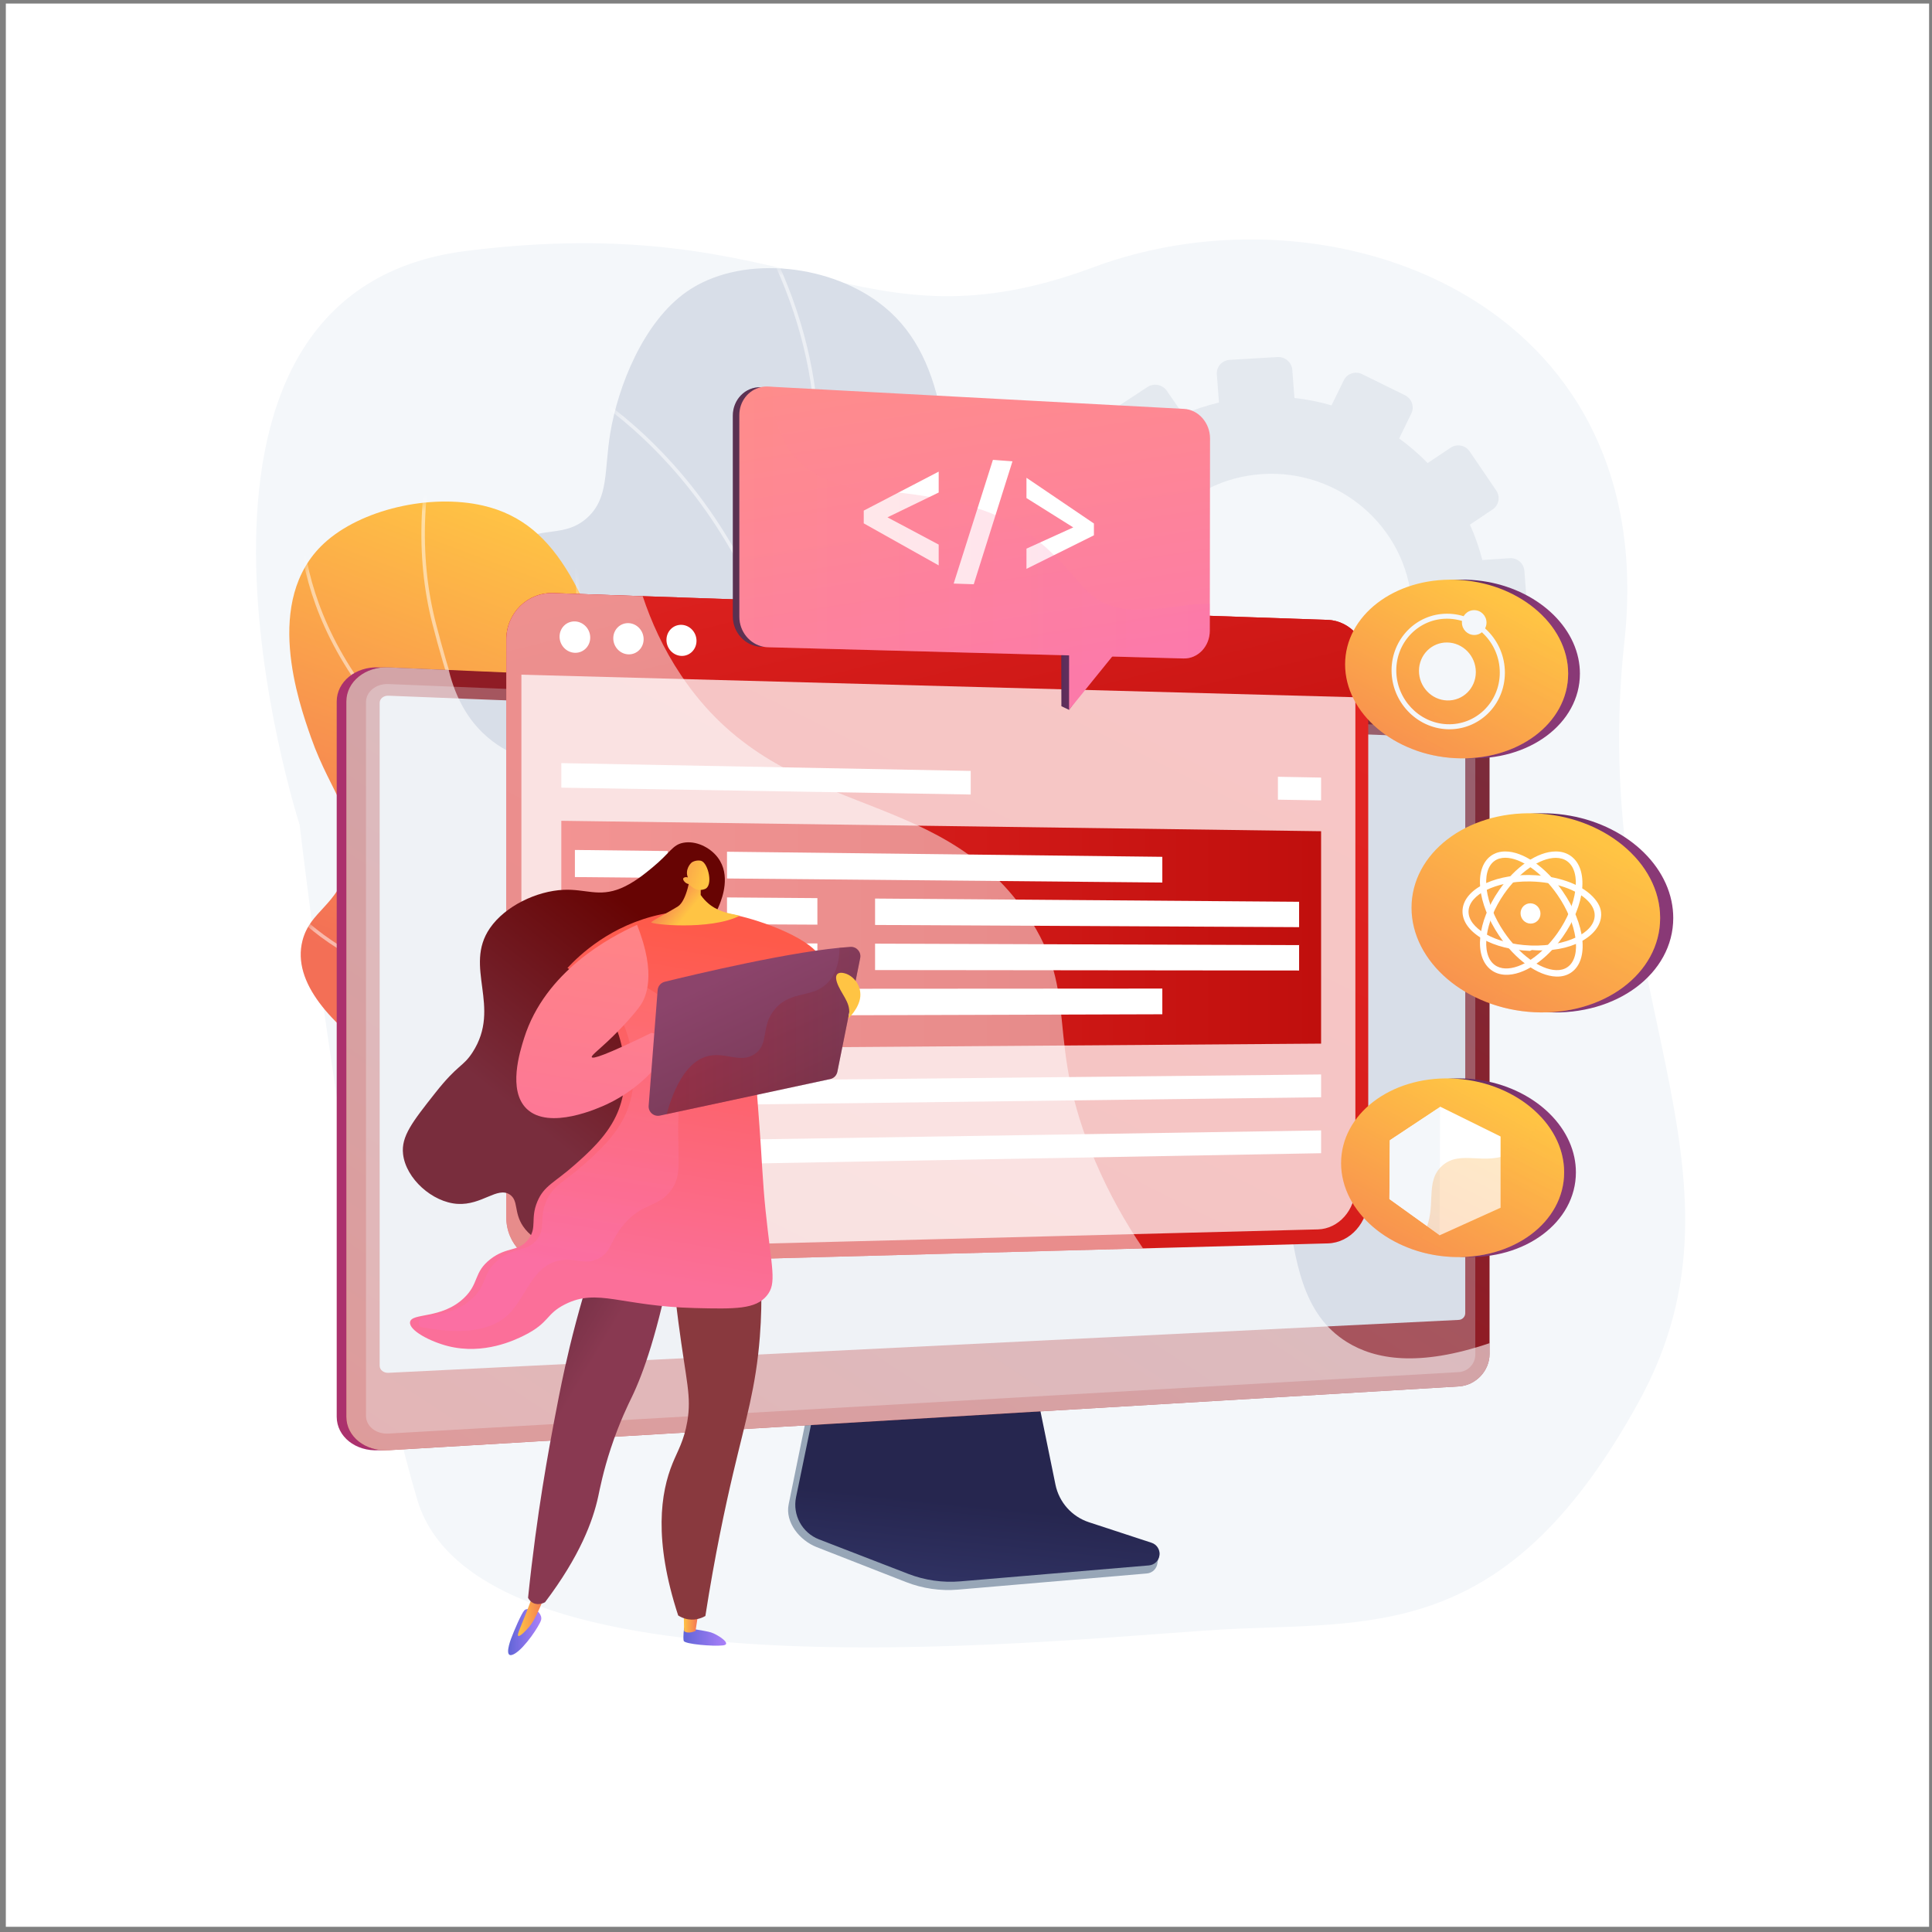 <svg width="221" height="221" viewBox="0 0 221 221" fill="none" xmlns="http://www.w3.org/2000/svg">
<rect x="0" y="0" width="221" height="221" fill="#808080" stroke="none"/>
<g id="backend 1" clip-path="url(#clip0_4_320)">
<g id="Background">
<g id="Group">
<g id="Group_2">
<path id="Vector" d="M220.667 0.406H0.667V220.406H220.667V0.406Z" fill="white"/>
</g>
</g>
</g>
<g id="Illustration">
<g id="Group_3">
<path id="Vector_2" d="M185.812 73.408C190.122 34.154 152.066 20.517 125.087 30.567C97.889 40.7 91.584 23.904 53.34 28.703C14.616 33.562 34.276 94.349 34.276 94.349C34.276 94.349 40.438 147.208 47.738 171.573C54.998 195.805 124.496 187.038 141.402 186.315C158.211 185.596 172.818 186.984 187.442 160.376C202.04 133.817 181.517 112.532 185.812 73.408Z" fill="#F4F7FA"/>
<path id="Vector_3" opacity="0.3" d="M172.705 63.849L169.565 64.061C169.204 62.659 168.731 61.306 168.144 60.016L170.749 58.267C171.459 57.79 171.642 56.825 171.157 56.111L168.118 51.641C167.632 50.925 166.66 50.731 165.947 51.207L163.307 52.968C162.304 51.941 161.215 50.999 160.05 50.155L161.442 47.297C161.818 46.526 161.489 45.59 160.708 45.206L155.817 42.799C155.033 42.413 154.092 42.726 153.714 43.499L152.312 46.366C150.941 45.967 149.523 45.688 148.071 45.526L147.827 42.311C147.761 41.447 147.001 40.789 146.129 40.841L140.661 41.163C139.785 41.215 139.128 41.959 139.193 42.824L139.438 46.049C138.014 46.386 136.639 46.837 135.326 47.402L133.482 44.713C132.985 43.988 131.99 43.789 131.259 44.269L126.683 47.274C125.95 47.755 125.76 48.735 126.26 49.461L128.111 52.15C127.06 53.143 126.1 54.226 125.239 55.386L122.278 53.955C121.477 53.568 120.513 53.888 120.126 54.671L117.704 59.572C117.316 60.357 117.653 61.306 118.457 61.692L121.396 63.102C120.995 64.48 120.72 65.906 120.568 67.366L117.314 67.585C116.424 67.645 115.755 68.402 115.821 69.275L116.235 74.737C116.302 75.61 117.078 76.267 117.968 76.204L121.196 75.977C121.56 77.409 122.044 78.791 122.644 80.107L119.989 81.88C119.252 82.372 119.061 83.357 119.563 84.08L122.701 88.598C123.202 89.32 124.204 89.505 124.939 89.011L127.573 87.244C128.607 88.291 129.733 89.244 130.934 90.097L129.558 92.913C129.173 93.7 129.508 94.644 130.306 95.019L135.289 97.366C136.084 97.74 137.039 97.407 137.421 96.621L138.78 93.831C140.186 94.22 141.639 94.483 143.124 94.623L143.358 97.707C143.424 98.573 144.187 99.219 145.062 99.15L150.521 98.719C151.392 98.65 152.045 97.895 151.979 97.032L151.746 93.957C153.182 93.592 154.567 93.112 155.883 92.516L157.626 95.049C158.116 95.761 159.095 95.942 159.812 95.453L164.29 92.4C165.004 91.912 165.188 90.941 164.7 90.23L162.952 87.682C163.988 86.672 164.932 85.575 165.774 84.403L168.568 85.743C169.345 86.117 170.278 85.791 170.651 85.016L172.983 80.175C173.355 79.402 173.029 78.472 172.253 78.098L169.454 76.745C169.835 75.38 170.095 73.969 170.232 72.525L173.347 72.306C174.204 72.246 174.845 71.503 174.78 70.647L174.374 65.294C174.309 64.438 173.562 63.791 172.705 63.849ZM144.401 54.23C153.201 53.671 160.83 60.26 161.489 68.943C162.148 77.626 155.593 85.193 146.801 85.847C137.955 86.505 130.204 79.924 129.538 71.146C128.872 62.367 135.548 54.792 144.401 54.23Z" fill="#BFC8D6"/>
<g id="Group_4">
<g id="Group_5">
<g id="Group_6">
<path id="Vector_4" d="M122.815 136.172C117.716 131.387 110.988 123.616 107.944 112.627C103.951 98.217 109.802 90.934 109.142 66.536C108.725 51.11 108.278 40.348 100.501 34.592C94.406 30.081 84.54 29.184 78.552 33.365C73.573 36.842 70.692 44.236 69.813 49.514C69.097 53.815 69.672 56.938 67.193 59.204C64.659 61.52 61.923 60.209 59.554 61.924C54.748 65.402 57.531 76.924 57.98 78.786C62.983 99.5 82.069 113.47 90.468 119.464C97.412 124.419 108.155 131.023 122.815 136.172Z" fill="#D8DEE8"/>
<g id="Clip path group">
<mask id="mask0_4_320" style="mask-type:luminance" maskUnits="userSpaceOnUse" x="56" y="30" width="67" height="107">
<g id="SVGID_00000080921900248857402280000003789226695181550499_">
<path id="Vector_5" d="M122.815 136.172C117.716 131.387 110.988 123.616 107.944 112.627C103.951 98.217 109.802 90.934 109.142 66.536C108.725 51.11 108.278 40.348 100.501 34.592C94.406 30.081 84.54 29.184 78.552 33.365C73.573 36.842 70.692 44.236 69.813 49.514C69.097 53.815 69.672 56.938 67.193 59.204C64.659 61.52 61.923 60.209 59.554 61.924C54.748 65.402 57.531 76.924 57.98 78.786C62.983 99.5 82.069 113.47 90.468 119.464C97.412 124.419 108.155 131.023 122.815 136.172Z" fill="white"/>
</g>
</mask>
<g mask="url(#mask0_4_320)">
<g id="Group_7" opacity="0.5">
<g id="Group_8">
<path id="Vector_6" d="M128.647 139.987C119.757 136.609 112.106 132.58 105.905 128.01C96.727 121.246 91.011 113.476 88.915 104.915C87.275 98.22 87.883 90.964 88.653 81.777C89.291 74.162 90.429 68.828 91.434 64.121C92.735 58.021 93.763 53.203 93.049 46.236C92.325 39.158 89.99 32.12 86.11 25.316L86.457 25.118C90.365 31.971 92.717 39.062 93.447 46.195C94.167 53.224 93.133 58.07 91.825 64.204C90.823 68.899 89.687 74.221 89.052 81.811C88.255 91.319 87.679 98.188 89.303 104.82C91.376 113.288 97.042 120.982 106.142 127.689C112.314 132.236 119.933 136.249 128.789 139.614L128.647 139.987Z" fill="white"/>
</g>
<g id="Group_9">
<path id="Vector_7" d="M89.331 76.439L89.266 76.223C85.162 62.446 77.792 53.826 72.332 49.021C66.421 43.819 61.426 41.851 61.377 41.832L61.521 41.459C61.571 41.479 66.632 43.473 72.596 48.721C78.066 53.535 85.439 62.148 89.583 75.888C90.573 75.414 94.989 73.158 99.408 68.607C104.009 63.867 109.557 55.593 109.853 43.095L110.252 43.104C109.953 55.74 104.339 64.105 99.682 68.898C94.637 74.091 89.588 76.327 89.537 76.349L89.331 76.439Z" fill="white"/>
</g>
<g id="Group_10">
<path id="Vector_8" d="M88.177 96.994L88.038 96.953C81.337 94.987 73.731 87.274 65.432 74.029C59.262 64.183 54.999 54.791 54.957 54.698L55.321 54.533C55.363 54.627 59.617 63.998 65.773 73.821C71.41 82.816 79.831 94.029 88.013 96.529C88.693 95.551 93.449 88.823 99.457 82.929C105.952 76.556 121.071 74.355 121.223 74.334L121.278 74.729C121.128 74.751 106.138 76.934 99.737 83.214C93.303 89.527 88.309 96.802 88.259 96.874L88.177 96.994Z" fill="white"/>
</g>
<g id="Group_11">
<path id="Vector_9" d="M103.418 126.14L103.023 126.093C102.948 126.084 95.413 125.161 85.571 121.73C76.486 118.562 63.516 112.547 53.32 101.879L33.636 81.284L33.925 81.008L53.609 101.603C63.75 112.213 76.659 118.199 85.703 121.353C94.228 124.325 101.006 125.406 102.675 125.643C100.566 121.826 99.804 117.842 100.41 113.795C100.909 110.463 102.33 107.086 104.634 103.756C108.549 98.1 113.736 94.486 113.788 94.45L114.015 94.779C113.964 94.815 108.829 98.393 104.957 103.992C102.69 107.271 101.293 110.59 100.804 113.86C100.195 117.938 101.008 121.953 103.219 125.795L103.418 126.14Z" fill="white"/>
</g>
</g>
</g>
</g>
</g>
</g>
<g id="Group_12">
<g id="Group_13">
<path id="Vector_10" d="M95.428 135.834C84.388 135.928 70.311 134.474 56.82 128.4C53.377 126.85 32.108 117.276 34.601 107.592C35.479 104.181 38.563 103.637 39.817 99.097C41.303 93.718 37.922 91.038 35.57 84.341C34.167 80.344 30.06 68.65 37.059 62.158C41.242 58.279 49.201 56.433 55.264 57.837C64.158 59.897 67.23 68.544 72.174 83.266C76.557 96.317 75.443 99.524 78.763 108.867C81.227 115.801 85.861 125.345 95.428 135.834Z" fill="url(#paint0_linear_4_320)"/>
<g id="Clip path group_2">
<mask id="mask1_4_320" style="mask-type:luminance" maskUnits="userSpaceOnUse" x="33" y="57" width="63" height="79">
<g id="SVGID_00000101074101238515379410000017890199737906816650_">
<path id="Vector_11" d="M95.428 135.834C84.388 135.928 70.311 134.474 56.82 128.4C53.377 126.85 32.108 117.276 34.601 107.592C35.479 104.181 38.563 103.637 39.817 99.097C41.303 93.718 37.922 91.038 35.57 84.341C34.167 80.344 30.06 68.65 37.059 62.158C41.242 58.279 49.201 56.433 55.264 57.837C64.158 59.897 67.23 68.544 72.174 83.266C76.557 96.317 75.443 99.524 78.763 108.867C81.227 115.801 85.861 125.345 95.428 135.834Z" fill="white"/>
</g>
</mask>
<g mask="url(#mask1_4_320)">
<g id="Group_14" opacity="0.5">
<g id="Group_15">
<path id="Vector_12" d="M123.049 141.751C117.774 141.751 112.603 141.148 107.562 139.942C92.658 136.374 79.725 127.479 69.121 113.503C58.098 98.975 52.352 82.591 49.474 71.406C47.468 63.612 47.835 54.986 50.564 45.767L50.947 45.88C48.239 55.029 47.873 63.584 49.861 71.306C52.73 82.456 58.456 98.786 69.439 113.262C79.986 127.162 92.844 136.007 107.655 139.553C118.774 142.214 130.539 141.92 142.625 138.68L142.728 139.066C136.055 140.855 129.475 141.751 123.049 141.751Z" fill="white"/>
</g>
<g id="Group_16">
<path id="Vector_13" d="M57.409 93.475L57.258 93.378C33.432 78.029 33.644 60.328 34.276 55.268C34.288 55.168 34.297 55.103 34.298 55.075L34.698 55.073C34.698 55.111 34.691 55.166 34.672 55.318C34.049 60.308 33.848 77.744 57.321 92.943C57.892 92.2 60.566 88.59 62.77 83.373C65.044 77.987 67.268 69.735 64.951 61.009L65.337 60.907C67.685 69.746 65.434 78.093 63.133 83.539C60.642 89.434 57.553 93.297 57.522 93.336L57.409 93.475Z" fill="white"/>
</g>
<g id="Group_17">
<path id="Vector_14" d="M60.065 114.036C50.578 114.036 43.947 111.561 39.757 109.171C36.685 107.42 34.569 105.526 33.334 104.246C31.992 102.854 31.386 101.888 31.36 101.848L31.7 101.637C31.724 101.675 34.173 105.533 39.977 108.837C49.642 114.339 61.052 114.122 68.96 112.958C69.52 111.712 75.152 98.645 73.807 81.165L72.379 62.598L72.777 62.567L74.206 81.134C75.622 99.541 69.341 113.091 69.278 113.225L69.232 113.322L69.126 113.338C65.855 113.824 62.837 114.036 60.065 114.036Z" fill="white"/>
</g>
</g>
</g>
</g>
</g>
</g>
</g>
<g id="Group_18">
<g id="Group_19">
<path id="Vector_15" d="M124.327 174.988C122.366 174.338 120.901 172.673 120.487 170.628L117.633 156.502L93.218 157.369L90.213 172.085C89.793 174.146 91.477 176.214 93.417 176.973L103.632 180.969C105.532 181.713 107.574 182.009 109.604 181.835L131.191 179.988C131.822 179.934 132.328 179.438 132.402 178.802C132.475 178.165 132.917 177.451 132.316 177.251L124.327 174.988Z" fill="#97A6B7"/>
<path id="Vector_16" d="M124.569 174.129C122.61 173.487 121.146 171.843 120.733 169.823L117.881 155.875L94.062 156.732L91.06 171.263C90.639 173.298 91.752 175.339 93.69 176.089L103.894 180.035C105.792 180.769 107.832 181.061 109.86 180.89L131.426 179.066C132.056 179.013 132.562 178.523 132.635 177.895C132.708 177.266 132.329 176.673 131.728 176.476L124.569 174.129Z" fill="url(#paint1_linear_4_320)"/>
</g>
<g id="Group_20">
<g id="Group_21">
<path id="Vector_17" d="M43.33 165.891C40.682 166.049 38.516 164.331 38.516 162.061V80.249C38.516 77.98 40.682 76.227 43.33 76.341L165.772 81.647C167.716 81.731 169.29 83.37 169.29 85.3V154.88C169.29 156.811 167.716 158.475 165.772 158.591L43.33 165.891Z" fill="url(#paint2_linear_4_320)"/>
<path id="Vector_18" d="M44.43 165.891C41.782 166.049 39.617 164.331 39.617 162.061V80.249C39.617 77.98 41.782 76.227 44.43 76.341L166.872 81.647C168.816 81.731 170.39 83.37 170.39 85.3V154.88C170.39 156.811 168.816 158.475 166.872 158.591L44.43 165.891Z" fill="url(#paint3_linear_4_320)"/>
<path id="Vector_19" opacity="0.3" d="M166.872 83.284L44.43 78.247C43.015 78.189 41.864 79.124 41.864 80.336V143.964V161.938C41.864 163.15 43.015 164.066 44.43 163.985L166.872 156.954C167.914 156.894 168.757 156.006 168.757 154.97V139.064V85.237C168.757 84.201 167.914 83.327 166.872 83.284Z" fill="#D8DEE8"/>
<path id="Vector_20" d="M44.43 157.035C43.879 157.062 43.43 156.701 43.43 156.229V80.397C43.43 79.925 43.879 79.559 44.43 79.581L166.872 84.43C167.279 84.447 167.609 84.789 167.609 85.193V150.212C167.609 150.616 167.279 150.962 166.872 150.982L44.43 157.035Z" fill="#D8DEE8"/>
</g>
<path id="Vector_21" opacity="0.6" d="M154.09 153.527C143.789 147.155 150.984 129.038 139.415 119.935C127.752 110.758 111.341 122.014 103.171 112.51C97.088 105.433 104.206 96.888 98.398 90.233C89.289 79.796 65.972 94.15 55.259 83.868C53.738 82.408 52.203 80.194 51.329 76.64L44.43 76.341C41.782 76.227 39.617 77.98 39.617 80.249V162.061C39.617 164.331 41.782 166.049 44.43 165.891L166.872 158.591C168.816 158.476 170.39 156.811 170.39 154.881V153.643C162.26 156.402 157.29 155.507 154.09 153.527Z" fill="white"/>
</g>
</g>
<g id="Group_22">
<g id="Group_23">
<path id="Vector_22" d="M151.891 70.909L63.314 67.841C60.337 67.737 57.913 70.124 57.913 73.172V139.254C57.913 142.302 60.337 144.707 63.314 144.626L151.891 142.231C154.448 142.161 156.512 139.83 156.512 137.022V76.152C156.512 73.345 154.448 70.997 151.891 70.909Z" fill="url(#paint4_linear_4_320)"/>
<path id="Vector_23" opacity="0.74" d="M59.643 137.859V74.579C59.643 71.759 61.883 69.547 64.635 69.639L150.749 72.501C153.123 72.579 155.041 74.755 155.041 77.359V135.804C155.041 138.409 153.123 140.569 150.749 140.63L64.635 142.838C61.883 142.908 59.643 140.68 59.643 137.859Z" fill="white"/>
<path id="Vector_24" d="M151.891 70.909L63.314 67.841C60.337 67.737 57.913 70.124 57.913 73.172V77.13L156.512 79.798V76.152C156.512 73.345 154.448 70.997 151.891 70.909Z" fill="url(#paint5_linear_4_320)"/>
<path id="Vector_25" d="M67.515 72.931C67.515 73.921 66.732 74.701 65.764 74.673C64.795 74.644 64.009 73.817 64.009 72.824C64.009 71.831 64.795 71.052 65.764 71.083C66.731 71.114 67.515 71.942 67.515 72.931Z" fill="white"/>
<path id="Vector_26" d="M73.624 73.119C73.624 74.104 72.848 74.879 71.891 74.852C70.931 74.823 70.152 74 70.152 73.012C70.152 72.025 70.931 71.249 71.891 71.28C72.848 71.311 73.624 72.134 73.624 73.119Z" fill="white"/>
<path id="Vector_27" d="M79.673 73.304C79.673 74.284 78.905 75.056 77.957 75.029C77.007 75.001 76.236 74.182 76.236 73.199C76.236 72.216 77.007 71.444 77.957 71.474C78.905 71.505 79.673 72.324 79.673 73.304Z" fill="white"/>
<path id="Vector_28" d="M151.119 119.379L64.208 120.012V93.89L151.119 95.082V119.379Z" fill="url(#paint6_linear_4_320)"/>
<path id="Vector_29" d="M151.119 125.514L64.208 126.608V123.803L151.119 122.905V125.514Z" fill="white"/>
<path id="Vector_30" d="M151.119 131.915L64.208 133.489V130.684L151.119 129.306V131.915Z" fill="white"/>
<g id="Group_24">
<path id="Vector_31" d="M111.039 88.184L64.208 87.293V90.099L111.039 90.884V88.184Z" fill="white"/>
<path id="Vector_32" d="M146.179 88.853V91.473L151.119 91.556V88.947L146.179 88.853Z" fill="white"/>
</g>
<g id="Group_25" opacity="0.5">
<path id="Vector_33" d="M117.505 104.668C107.162 89.331 89.247 94.199 77.906 77.238C75.859 74.178 74.471 71.065 73.519 68.194L63.314 67.841C60.337 67.737 57.913 70.124 57.913 73.172V139.254C57.913 142.302 60.337 144.707 63.314 144.626L130.749 142.802C128.737 139.857 126.88 136.564 125.307 132.882C119.277 118.761 123.743 113.918 117.505 104.668Z" fill="white"/>
</g>
<g id="Group_26">
<path id="Vector_34" d="M76.385 100.426L65.762 100.327V97.225L76.385 97.349V100.426Z" fill="white"/>
<path id="Vector_35" d="M132.957 100.952L83.161 100.489V97.428L132.957 98.011V100.952Z" fill="white"/>
<path id="Vector_36" d="M93.501 105.771L83.161 105.717V102.656L93.501 102.735V105.771Z" fill="white"/>
<path id="Vector_37" d="M148.603 106.057L100.098 105.805V102.785L148.603 103.153V106.057Z" fill="white"/>
<path id="Vector_38" d="M93.501 110.956L83.161 110.945V107.884L93.501 107.92V110.956Z" fill="white"/>
<path id="Vector_39" d="M148.603 111.016L100.098 110.963V107.943L148.603 108.113V111.016Z" fill="white"/>
<path id="Vector_40" d="M76.385 116.193L65.762 116.226V113.123L76.385 113.116V116.193Z" fill="white"/>
<path id="Vector_41" d="M132.957 116.022L83.161 116.173V113.112L132.957 113.082V116.022Z" fill="white"/>
</g>
</g>
</g>
<g id="Group_27">
<g id="Group_28">
<path id="Vector_42" d="M137.449 50.218L137.427 69.074L137.423 72.101C137.421 73.877 136.213 73.444 134.572 73.413L128.532 73.485L127.744 73.495L122.296 73.56L121.4 73.572L87.323 73.98L87.1 73.983C85.302 73.941 83.831 72.384 83.831 70.52L83.827 47.545C83.827 45.716 85.244 44.256 86.995 44.294L87.097 44.297L88.396 44.368L134.472 46.851C136.113 46.923 137.451 48.44 137.449 50.218Z" fill="url(#paint7_linear_4_320)"/>
<path id="Vector_43" d="M128.567 72.332L127.744 73.495L126.618 75.085L122.291 81.197L121.418 80.782L121.404 74.944L121.4 73.572L121.396 71.857L122.299 71.916L128.567 72.332Z" fill="url(#paint8_linear_4_320)"/>
<path id="Vector_44" d="M138.415 50.153L138.391 69.052L138.387 72.148C138.385 73.931 137.038 75.36 135.391 75.322L127.224 75.101L126.618 75.085L122.296 74.969L121.404 74.944L87.853 74.038C87.672 74.034 87.496 74.016 87.323 73.98C85.771 73.683 84.575 72.244 84.575 70.561L84.571 47.48C84.571 45.912 85.604 44.632 86.995 44.299C87.268 44.233 87.556 44.205 87.851 44.218L88.398 44.248L135.425 46.773C137.072 46.846 138.417 48.367 138.415 50.153Z" fill="url(#paint9_linear_4_320)"/>
<path id="Vector_45" d="M129.495 72.294L128.531 73.485L127.224 75.101L122.289 81.197L122.294 74.97V73.561V71.918V71.821L129.495 72.294Z" fill="url(#paint10_linear_4_320)"/>
</g>
<g id="Group_29">
<path id="Vector_46" d="M107.376 64.675L98.803 59.867V58.408L107.376 53.947V56.338L101.516 59.177L107.376 62.294V64.675Z" fill="white"/>
<path id="Vector_47" d="M115.816 52.77L111.386 66.832L109.09 66.754L113.579 52.602L115.816 52.77Z" fill="white"/>
<path id="Vector_48" d="M117.417 62.759L122.769 60.33L117.417 56.973V54.651L125.132 59.882V61.234L117.417 65.071V62.759Z" fill="white"/>
</g>
<path id="Vector_49" opacity="0.2" d="M138.391 69.052L138.387 72.148C138.385 73.931 137.038 75.36 135.391 75.322L127.224 75.101L122.29 81.196L121.418 80.782L121.404 74.944L87.853 74.038C87.672 74.034 87.496 74.016 87.323 73.98L87.1 73.983C85.302 73.941 83.831 72.383 83.831 70.52L83.827 47.547C83.827 45.718 85.244 44.278 86.995 44.299C87.268 44.233 87.556 44.205 87.851 44.218L88.398 44.248C88.396 44.288 88.396 44.328 88.396 44.371C88.382 48.875 90.069 55.28 99.572 56.034C114.418 57.21 118.246 60.514 123.825 67.063C127.47 71.341 133.067 69.318 137.427 69.074C137.756 69.055 138.078 69.046 138.391 69.052Z" fill="url(#paint11_linear_4_320)"/>
</g>
<g id="Group_30">
<path id="Vector_50" d="M167.341 123.364C173.7 123.559 179.041 127.442 180.082 132.356C180.083 132.363 180.084 132.369 180.086 132.376C180.142 132.645 180.185 132.917 180.215 133.192C180.217 133.21 180.219 133.228 180.221 133.246C180.235 133.374 180.245 133.503 180.252 133.633C180.253 133.656 180.254 133.68 180.255 133.703C180.262 133.836 180.266 133.968 180.266 134.102C180.266 139.813 174.437 144.141 167.341 143.774C167.152 143.764 166.965 143.751 166.778 143.734C166.76 143.733 166.741 143.732 166.723 143.73C166.546 143.714 166.371 143.695 166.196 143.673C166.169 143.67 166.142 143.667 166.115 143.663C165.946 143.642 165.778 143.617 165.611 143.59C165.58 143.585 165.548 143.58 165.517 143.575C165.353 143.548 165.19 143.518 165.029 143.486C164.996 143.479 164.964 143.472 164.931 143.466C164.77 143.433 164.61 143.398 164.452 143.36C164.421 143.353 164.391 143.345 164.36 143.337C164.203 143.299 164.046 143.259 163.891 143.216C163.863 143.208 163.836 143.2 163.808 143.192C163.668 143.152 163.53 143.111 163.393 143.068C163.358 143.057 163.323 143.046 163.288 143.035C163.148 142.99 163.011 142.943 162.873 142.894C162.844 142.884 162.813 142.875 162.784 142.864C162.784 142.864 162.785 142.863 162.785 142.863C158.068 141.162 154.752 137.332 154.752 133.05C154.752 127.487 160.348 123.149 167.341 123.364Z" fill="url(#paint12_linear_4_320)"/>
<path id="Vector_51" d="M153.406 133.05C153.406 138.613 159.001 143.412 165.995 143.774C173.091 144.141 178.92 139.813 178.92 134.102C178.92 128.391 173.091 123.582 165.995 123.364C159.001 123.149 153.406 127.487 153.406 133.05Z" fill="url(#paint13_linear_4_320)"/>
<g id="Group_31">
<path id="Vector_52" d="M171.65 130.002V138.152L164.663 141.312L164.626 141.256L158.932 137.156L158.982 130.437L164.727 126.63L164.718 126.578L171.65 130.002Z" fill="white"/>
<path id="Vector_53" d="M164.731 126.627L164.675 141.262L158.938 137.156L158.984 130.437L164.731 126.627Z" fill="#F4F7FA"/>
</g>
<g id="Group_32" opacity="0.3">
<path id="Vector_54" d="M162.908 141.023C164.439 138.09 162.891 135.21 164.963 133.354C167.076 131.46 169.837 133.414 172.825 131.914C173.985 131.331 175.279 130.178 176.242 127.735C177.92 129.532 178.92 131.743 178.92 134.102C178.92 139.813 173.091 144.141 165.995 143.774C164.384 143.691 162.848 143.372 161.438 142.864C162.132 142.26 162.593 141.627 162.908 141.023Z" fill="url(#paint14_linear_4_320)"/>
</g>
</g>
<g id="Group_33">
<path id="Vector_55" d="M167.8 66.315C174.159 66.51 179.5 70.392 180.541 75.307C180.542 75.314 180.543 75.32 180.545 75.326C180.601 75.596 180.644 75.868 180.674 76.142C180.676 76.16 180.678 76.179 180.68 76.197C180.694 76.325 180.704 76.454 180.711 76.584C180.712 76.607 180.713 76.631 180.714 76.654C180.721 76.787 180.725 76.919 180.725 77.053C180.725 82.764 174.896 87.092 167.8 86.725C167.611 86.715 167.424 86.701 167.237 86.685C167.219 86.684 167.2 86.683 167.182 86.681C167.005 86.665 166.83 86.646 166.655 86.624C166.628 86.621 166.601 86.618 166.574 86.614C166.405 86.593 166.237 86.568 166.07 86.541C166.039 86.536 166.007 86.531 165.976 86.526C165.812 86.499 165.649 86.469 165.488 86.437C165.455 86.43 165.422 86.423 165.39 86.417C165.229 86.384 165.069 86.349 164.911 86.311C164.88 86.304 164.85 86.296 164.819 86.288C164.662 86.25 164.505 86.21 164.35 86.167C164.322 86.159 164.295 86.151 164.267 86.143C164.127 86.103 163.989 86.062 163.852 86.019C163.817 86.008 163.782 85.997 163.747 85.986C163.608 85.941 163.47 85.894 163.332 85.845C163.303 85.835 163.272 85.826 163.243 85.815C163.243 85.814 163.244 85.814 163.244 85.814C158.527 84.112 155.211 80.283 155.211 76.001C155.211 70.438 160.807 66.1 167.8 66.315Z" fill="url(#paint15_linear_4_320)"/>
<path id="Vector_56" d="M153.865 76.001C153.865 81.564 159.46 86.363 166.454 86.725C173.55 87.092 179.379 82.764 179.379 77.053C179.379 71.341 173.55 66.533 166.454 66.315C159.46 66.1 153.865 70.438 153.865 76.001Z" fill="url(#paint16_linear_4_320)"/>
<g id="Group_34" opacity="0.3">
<path id="Vector_57" d="M163.367 83.974C164.898 81.04 163.35 78.161 165.422 76.305C167.535 74.41 170.296 76.365 173.284 74.865C174.444 74.282 175.738 73.129 176.701 70.686C178.379 72.482 179.379 74.694 179.379 77.053C179.379 82.764 173.55 87.092 166.454 86.725C164.843 86.641 163.307 86.323 161.897 85.815C162.591 85.211 163.052 84.577 163.367 83.974Z" fill="url(#paint17_linear_4_320)"/>
</g>
<g id="Group_35">
<g id="Group_36">
<g id="Group_37">
<path id="Vector_58" d="M165.535 83.416C162 83.272 159.179 80.249 159.179 76.675C159.179 73.101 162 70.196 165.535 70.201C169.147 70.205 172.143 73.231 172.143 76.947C172.143 80.663 169.147 83.563 165.535 83.416ZM165.535 70.773C162.304 70.764 159.72 73.416 159.72 76.686C159.72 79.956 162.304 82.717 165.535 82.843C168.831 82.972 171.56 80.323 171.56 76.935C171.56 73.547 168.831 70.783 165.535 70.773Z" fill="#F4F7FA"/>
</g>
<g id="Group_38">
<path id="Vector_59" d="M168.819 76.877C168.819 78.727 167.341 80.18 165.535 80.124C163.749 80.069 162.315 78.554 162.315 76.741C162.315 74.927 163.749 73.473 165.535 73.493C167.341 73.513 168.819 75.028 168.819 76.877Z" fill="#F4F7FA"/>
</g>
</g>
<path id="Vector_60" d="M170.04 71.221C170.04 72.009 169.406 72.642 168.628 72.636C167.853 72.629 167.228 71.991 167.228 71.21C167.228 70.428 167.853 69.795 168.628 69.795C169.406 69.795 170.04 70.434 170.04 71.221Z" fill="#F4F7FA"/>
</g>
</g>
<g id="Group_39">
<path id="Vector_61" d="M176.995 93.038C184.083 93.256 190.036 97.583 191.196 103.061C191.198 103.068 191.199 103.076 191.201 103.083C191.264 103.383 191.312 103.686 191.345 103.992C191.348 104.012 191.35 104.032 191.352 104.053C191.367 104.196 191.378 104.34 191.386 104.484C191.388 104.51 191.389 104.536 191.39 104.563C191.397 104.71 191.402 104.858 191.402 105.007C191.402 111.373 184.905 116.197 176.996 115.788C176.785 115.777 176.576 115.762 176.368 115.743C176.348 115.742 176.327 115.74 176.307 115.738C176.11 115.721 175.914 115.699 175.72 115.675C175.69 115.672 175.659 115.668 175.629 115.664C175.441 115.64 175.254 115.613 175.068 115.583C175.032 115.577 174.997 115.572 174.962 115.566C174.78 115.535 174.599 115.502 174.418 115.466C174.382 115.459 174.346 115.451 174.309 115.444C174.13 115.407 173.952 115.368 173.775 115.326C173.741 115.318 173.707 115.309 173.673 115.301C173.497 115.258 173.323 115.213 173.15 115.165C173.119 115.157 173.089 115.148 173.058 115.139C172.902 115.095 172.748 115.048 172.595 115C172.556 114.988 172.517 114.976 172.478 114.964C172.322 114.914 172.169 114.861 172.016 114.807C171.983 114.795 171.949 114.785 171.916 114.773C171.917 114.773 171.917 114.772 171.917 114.772C166.66 112.876 162.964 108.608 162.964 103.834C162.964 97.634 169.201 92.799 176.995 93.038Z" fill="url(#paint18_linear_4_320)"/>
<path id="Vector_62" d="M161.463 103.834C161.463 110.035 167.7 115.384 175.495 115.787C183.404 116.197 189.901 111.373 189.901 105.007C189.901 98.641 183.404 93.281 175.495 93.038C167.7 92.799 161.463 97.634 161.463 103.834Z" fill="url(#paint19_linear_4_320)"/>
<g id="Group_40" opacity="0.3">
<path id="Vector_63" d="M172.054 112.721C173.761 109.451 172.035 106.242 174.344 104.173C176.7 102.062 179.777 104.24 183.108 102.568C184.401 101.919 185.843 100.633 186.917 97.91C188.787 99.913 189.901 102.377 189.901 105.007C189.901 111.373 183.404 116.197 175.495 115.787C173.699 115.694 171.987 115.339 170.416 114.773C171.19 114.1 171.703 113.394 172.054 112.721Z" fill="url(#paint20_linear_4_320)"/>
</g>
<g id="Group_41">
<path id="Vector_64" d="M176.214 104.51C176.215 105.152 175.704 105.663 175.073 105.65C174.444 105.638 173.935 105.109 173.934 104.47C173.933 103.831 174.44 103.32 175.069 103.329C175.699 103.339 176.213 103.867 176.214 104.51Z" fill="white"/>
<g id="Group_42">
<path id="Vector_65" d="M172.206 111.505C171.571 111.483 171.015 111.293 170.552 110.94C168.568 109.428 168.968 105.452 171.47 101.839C173.334 99.148 175.882 97.397 177.967 97.397C178.621 97.397 179.197 97.57 179.679 97.912C181.774 99.4 181.36 103.498 178.742 107.191C176.828 109.891 174.261 111.577 172.206 111.505ZM177.969 98.128C176.138 98.125 173.758 99.792 172.045 102.262C169.837 105.444 169.342 109.137 170.956 110.363C171.298 110.623 171.719 110.764 172.206 110.78C174.007 110.84 176.396 109.228 178.147 106.753C180.442 103.51 180.954 99.718 179.26 98.511C178.904 98.258 178.47 98.129 177.969 98.128Z" fill="white"/>
</g>
<g id="Group_43">
<path id="Vector_66" d="M178.004 111.709C175.911 111.635 173.349 109.784 171.475 107.017C168.967 103.314 168.564 99.335 170.542 97.901C171.002 97.567 171.556 97.397 172.19 97.397C174.237 97.397 176.804 99.163 178.728 101.92C181.368 105.702 181.81 109.828 179.719 111.25C179.237 111.578 178.66 111.732 178.004 111.709ZM172.191 98.118C171.705 98.117 171.286 98.242 170.946 98.488C169.337 99.652 169.836 103.352 172.049 106.613C173.772 109.151 176.164 110.912 178.002 110.973C178.504 110.99 178.939 110.876 179.294 110.633C180.986 109.48 180.448 105.658 178.135 102.336C176.375 99.808 173.987 98.121 172.191 98.118Z" fill="white"/>
</g>
<g id="Group_44">
<path id="Vector_67" d="M175.228 108.672C175.228 108.672 175.228 108.672 175.228 108.672L175.014 108.773C172.945 108.685 171.018 108.227 169.583 107.39C168.087 106.517 167.278 105.409 167.295 104.215C167.329 101.865 170.641 100.06 174.914 100.089L175.127 100.099C178.069 100.16 180.784 101.102 182.186 102.558C182.83 103.227 183.166 103.875 183.158 104.636C183.13 107.082 179.609 109.059 175.228 108.672ZM174.916 100.829C171.092 100.796 168.012 102.337 167.984 104.264C167.971 105.18 168.654 106.086 169.914 106.818C171.254 107.597 173.066 108.072 175.023 108.152L175.227 108.159C179.137 108.263 182.392 106.722 182.415 104.723C182.422 104.157 182.167 103.601 181.657 103.071C180.39 101.75 177.875 100.895 175.119 100.832L174.916 100.829Z" fill="white"/>
</g>
</g>
</g>
<g id="Group_45">
<path id="Vector_68" d="M78.254 186.185C78.254 186.185 78.111 187.316 78.207 187.694C78.302 188.073 81.59 188.347 82.706 188.215C83.822 188.084 82.041 186.944 81.33 186.73C80.619 186.516 78.254 186.185 78.254 186.185Z" fill="url(#paint21_linear_4_320)"/>
<path id="Vector_69" d="M79.908 184.299L79.562 186.567C79.562 186.567 78.678 186.964 78.253 186.572L78.207 184.197L79.908 184.299Z" fill="url(#paint22_linear_4_320)"/>
<path id="Vector_70" d="M61.375 184.197C61.375 184.197 62.073 184.715 61.887 185.335C61.701 185.955 60.073 188.439 58.913 189.144C57.753 189.849 58.117 188.38 58.454 187.465C58.792 186.55 59.654 184.535 59.991 184.197C60.328 183.859 61.375 184.197 61.375 184.197Z" fill="url(#paint23_linear_4_320)"/>
<path id="Vector_71" d="M62.63 181.705C62.293 182.645 61.968 183.418 61.715 183.988C61.153 185.249 60.847 185.722 60.499 186.132C60.196 186.489 59.479 187.252 59.286 187.125C59.09 186.996 59.615 186.069 60.627 183.354C60.773 182.96 61.237 181.705 61.237 181.705H62.63Z" fill="url(#paint24_linear_4_320)"/>
<path id="Vector_72" d="M86.793 142.43C87.034 144.792 87.265 148.459 86.919 152.91C86.47 158.708 85.31 162.377 83.856 168.559C82.968 172.337 81.77 177.898 80.687 184.853C80.435 184.997 79.696 185.375 78.743 185.234C78.21 185.155 77.812 184.943 77.576 184.79C74.733 176.103 75.573 170.72 76.945 167.366C77.53 165.937 78.239 164.809 78.618 162.611C79.119 159.704 78.499 158.078 77.615 151.343C76.984 146.543 77.094 145.801 77.513 145.081C79.189 142.203 84.316 142.259 86.793 142.43Z" fill="url(#paint25_linear_4_320)"/>
<path id="Vector_73" d="M77.008 143.44C75.266 152.434 73.557 157.158 72.264 159.829C71.945 160.488 70.88 162.614 69.874 165.662C68.983 168.359 68.612 170.344 68.422 171.217C67.822 173.974 66.338 178 62.345 183.279C62.295 183.308 61.614 183.693 60.963 183.35C60.634 183.176 60.47 182.899 60.404 182.77C60.926 177.722 61.526 173.481 62.046 170.207C62.155 169.52 62.636 166.517 63.389 162.548C63.684 160.994 64.117 158.719 64.634 156.381C65.279 153.471 66.267 149.511 67.791 144.766C70.863 144.324 73.936 143.882 77.008 143.44Z" fill="url(#paint26_linear_4_320)"/>
<path id="Vector_74" d="M78.492 107.866C79.479 106.953 81.369 105.9 82.316 103.454C82.602 102.717 83.612 100.108 82.121 98.112C81.237 96.927 79.593 96.123 78.144 96.407C76.906 96.651 76.713 97.513 74.609 99.248C73.79 99.924 72.474 101.009 71.009 101.613C68.499 102.647 66.992 101.674 64.472 101.785C61.377 101.922 57.781 103.649 56.048 106.161C52.974 110.62 57.428 115.142 54.06 120.366C52.956 122.077 52.412 121.693 49.798 125.006C47.181 128.323 45.873 129.981 46.105 132.013C46.428 134.834 49.467 137.528 52.327 137.711C55.122 137.89 56.898 135.691 58.321 136.653C59.334 137.338 58.755 138.669 59.83 140.269C61.217 142.331 63.942 142.742 64.382 142.808C68.466 143.425 73.974 138.635 76.313 132.96C80.532 122.727 73.122 112.829 78.492 107.866Z" fill="url(#paint27_linear_4_320)"/>
<path id="Vector_75" d="M94.253 110.706C94.281 107.85 87.792 105.567 84.823 104.832C80.205 103.688 76.507 104.406 75.608 104.596C69.849 105.817 66.261 109.273 64.911 110.725C66.017 111.445 69.068 113.642 70.579 117.809C71.049 119.105 72.438 123.537 70.451 127.689C69.307 130.081 67.282 131.877 65.745 133.241C63.439 135.287 62.245 135.602 61.471 137.434C60.629 139.43 61.478 140.404 60.432 141.77C59.309 143.238 57.994 142.555 56.09 144.04C54.141 145.559 54.834 146.811 53.06 148.49C50.482 150.931 47.064 150.138 46.905 151.236C46.768 152.181 49.197 153.463 51.261 153.983C55.348 155.012 58.913 153.284 59.973 152.752C62.908 151.277 62.401 150.323 64.638 149.199C68.385 147.316 70.946 149.411 79.48 149.627C84.102 149.744 86.439 149.77 87.719 148.206C88.888 146.778 88.273 145.211 87.572 138.46C87.238 135.246 87.117 132.014 86.871 128.793C86.175 119.681 86.154 118.879 86.772 117.619C88.986 113.106 94.228 113.27 94.253 110.706Z" fill="url(#paint28_linear_4_320)"/>
<g id="Group_46" opacity="0.3">
<path id="Vector_76" d="M54.06 148.49C55.834 146.811 55.141 145.559 57.09 144.04C58.994 142.555 60.309 143.238 61.432 141.77C62.478 140.404 61.629 139.43 62.471 137.434C63.245 135.602 64.439 135.287 66.745 133.241C68.282 131.877 70.307 130.081 71.451 127.689C73.438 123.537 72.049 119.105 71.579 117.809C70.068 113.642 67.017 111.445 65.911 110.725C66.018 110.611 66.143 110.48 66.278 110.342C73.561 111.343 77.808 115.552 78.334 116.798C79.548 119.679 77.626 120.738 77.576 129.046C77.552 133.017 77.981 134.585 76.692 136.243C75.219 138.139 73.52 137.552 71.389 140.031C69.752 141.935 70.014 143.143 68.485 143.945C66.841 144.807 65.794 143.802 63.94 144.197C60.842 144.858 60.18 148.43 58.132 150.384C56.583 151.862 53.72 152.895 48.073 151.786C47.942 151.596 47.879 151.41 47.905 151.236C48.064 150.138 51.482 150.931 54.06 148.49Z" fill="url(#paint29_linear_4_320)"/>
</g>
<path id="Vector_77" d="M76.124 119.04C76.898 120.684 73.34 124.514 69.386 126.332C68.58 126.703 62.794 129.363 60.215 126.805C58.084 124.691 59.459 120.32 59.95 118.759C62.361 111.096 69.765 107.198 72.868 105.792C75.184 111.582 73.82 114.162 73.283 114.968C72.722 115.809 71.157 117.577 69.495 119.134C68.326 120.23 67.598 120.763 67.696 120.934C67.818 121.146 69.188 120.745 74.511 118.154C75.128 118.254 75.859 118.478 76.124 119.04Z" fill="url(#paint30_linear_4_320)"/>
<path id="Vector_78" d="M98.396 109.593L95.785 122.6C95.701 123.017 95.378 123.344 94.962 123.433L75.488 127.613C74.79 127.762 74.145 127.198 74.2 126.487L75.228 113.258C75.264 112.799 75.589 112.415 76.036 112.305C79.125 111.543 91.015 108.687 97.287 108.316C97.987 108.275 98.534 108.905 98.396 109.593Z" fill="url(#paint31_linear_4_320)"/>
<path id="Vector_79" d="M78.972 100.094C78.972 100.094 78.605 103.03 77.521 103.703C76.437 104.376 74.685 105.255 74.492 105.493C74.299 105.732 81.206 106.474 84.63 104.747C83.502 104.512 83.195 104.425 83.195 104.425C82.889 104.339 82.317 104.178 81.745 103.851C81.355 103.629 80.727 103.196 80.151 102.377L80.164 100.751L78.972 100.094Z" fill="url(#paint32_linear_4_320)"/>
<path id="Vector_80" d="M78.808 101.134C78.808 101.134 79.514 102.104 80.623 101.7C81.615 101.338 81.023 98.775 80.236 98.482C79.973 98.385 79.491 98.428 79.168 98.629C78.942 98.77 78.337 99.522 78.683 100.365C78.433 100.292 78.212 100.358 78.157 100.482C78.087 100.64 78.299 100.854 78.347 100.903C78.514 101.071 78.715 101.119 78.808 101.134Z" fill="url(#paint33_linear_4_320)"/>
<path id="Vector_81" opacity="0.3" d="M80.859 120.839C82.95 120.249 84.685 121.714 86.351 120.555C88.058 119.368 86.944 117.34 88.719 115.347C90.616 113.215 93.023 114.259 94.779 112.316C95.431 111.595 96.018 110.42 96.027 108.416C96.467 108.373 96.888 108.34 97.286 108.316C97.987 108.275 98.534 108.905 98.396 109.593L95.784 122.6C95.701 123.017 95.378 123.344 94.962 123.433L76.247 127.45C77.568 122.814 79.331 121.27 80.859 120.839Z" fill="url(#paint34_linear_4_320)"/>
<path id="Vector_82" d="M97.027 116.513C97.027 116.513 98.269 115.364 98.405 114.031C98.54 112.697 97.602 111.629 96.694 111.357C95.786 111.085 95.301 111.486 95.911 112.8C96.521 114.113 97.488 114.966 97.027 116.513Z" fill="url(#paint35_linear_4_320)"/>
</g>
</g>
</g>
</g>
<defs>
<linearGradient id="paint0_linear_4_320" x1="78.185" y1="65.154" x2="58.968" y2="116.736" gradientUnits="userSpaceOnUse">
<stop stop-color="#FFC444"/>
<stop offset="0.996" stop-color="#F36F56"/>
</linearGradient>
<linearGradient id="paint1_linear_4_320" x1="109.055" y1="201.471" x2="112.099" y2="172.042" gradientUnits="userSpaceOnUse">
<stop stop-color="#444B8C"/>
<stop offset="0.996" stop-color="#26264F"/>
</linearGradient>
<linearGradient id="paint2_linear_4_320" x1="87.928" y1="119.359" x2="55.793" y2="123.079" gradientUnits="userSpaceOnUse">
<stop stop-color="#792D3D"/>
<stop offset="0.395" stop-color="#B00301"/>
<stop offset="0.996" stop-color="#AB316D"/>
</linearGradient>
<linearGradient id="paint3_linear_4_320" x1="142.619" y1="60.346" x2="56.362" y2="191.591" gradientUnits="userSpaceOnUse">
<stop stop-color="#792D3D"/>
<stop offset="0.996" stop-color="#B00301"/>
</linearGradient>
<linearGradient id="paint4_linear_4_320" x1="135.562" y1="48.406" x2="53.471" y2="212.588" gradientUnits="userSpaceOnUse">
<stop stop-color="#E62725"/>
<stop offset="0.996" stop-color="#C00F0D"/>
</linearGradient>
<linearGradient id="paint5_linear_4_320" x1="98.67" y1="42.122" x2="115.498" y2="109.433" gradientUnits="userSpaceOnUse">
<stop stop-color="#E62725"/>
<stop offset="0.996" stop-color="#C00F0D"/>
</linearGradient>
<linearGradient id="paint6_linear_4_320" x1="64.208" y1="106.951" x2="151.119" y2="106.951" gradientUnits="userSpaceOnUse">
<stop stop-color="#E62725"/>
<stop offset="0.996" stop-color="#C00F0D"/>
</linearGradient>
<linearGradient id="paint7_linear_4_320" x1="83.827" y1="59.138" x2="137.449" y2="59.138" gradientUnits="userSpaceOnUse">
<stop stop-color="#311944"/>
<stop offset="1" stop-color="#893976"/>
</linearGradient>
<linearGradient id="paint8_linear_4_320" x1="121.396" y1="76.527" x2="128.567" y2="76.527" gradientUnits="userSpaceOnUse">
<stop stop-color="#311944"/>
<stop offset="1" stop-color="#893976"/>
</linearGradient>
<linearGradient id="paint9_linear_4_320" x1="107.204" y1="32.28" x2="118.389" y2="105.464" gradientUnits="userSpaceOnUse">
<stop stop-color="#FF9085"/>
<stop offset="1" stop-color="#FB6FBB"/>
</linearGradient>
<linearGradient id="paint10_linear_4_320" x1="118.981" y1="31.521" x2="129.845" y2="102.61" gradientUnits="userSpaceOnUse">
<stop stop-color="#FF9085"/>
<stop offset="1" stop-color="#FB6FBB"/>
</linearGradient>
<linearGradient id="paint11_linear_4_320" x1="83.827" y1="62.706" x2="138.391" y2="62.706" gradientUnits="userSpaceOnUse">
<stop stop-color="#FF9085"/>
<stop offset="1" stop-color="#FB6FBB"/>
</linearGradient>
<linearGradient id="paint12_linear_4_320" x1="154.55" y1="130.514" x2="173.859" y2="135.075" gradientUnits="userSpaceOnUse">
<stop stop-color="#311944"/>
<stop offset="1" stop-color="#893976"/>
</linearGradient>
<linearGradient id="paint13_linear_4_320" x1="170.643" y1="125.272" x2="154.09" y2="155.974" gradientUnits="userSpaceOnUse">
<stop stop-color="#FFC444"/>
<stop offset="0.996" stop-color="#F36F56"/>
</linearGradient>
<linearGradient id="paint14_linear_4_320" x1="175.495" y1="127.3" x2="159.273" y2="159.853" gradientUnits="userSpaceOnUse">
<stop stop-color="#FFC444"/>
<stop offset="0.996" stop-color="#F36F56"/>
</linearGradient>
<linearGradient id="paint15_linear_4_320" x1="155.009" y1="73.465" x2="174.318" y2="78.026" gradientUnits="userSpaceOnUse">
<stop stop-color="#311944"/>
<stop offset="1" stop-color="#893976"/>
</linearGradient>
<linearGradient id="paint16_linear_4_320" x1="171.102" y1="68.222" x2="154.549" y2="98.925" gradientUnits="userSpaceOnUse">
<stop stop-color="#FFC444"/>
<stop offset="0.996" stop-color="#F36F56"/>
</linearGradient>
<linearGradient id="paint17_linear_4_320" x1="175.954" y1="70.251" x2="159.732" y2="102.804" gradientUnits="userSpaceOnUse">
<stop stop-color="#FFC444"/>
<stop offset="0.996" stop-color="#F36F56"/>
</linearGradient>
<linearGradient id="paint18_linear_4_320" x1="162.739" y1="101.008" x2="184.261" y2="106.092" gradientUnits="userSpaceOnUse">
<stop stop-color="#311944"/>
<stop offset="1" stop-color="#893976"/>
</linearGradient>
<linearGradient id="paint19_linear_4_320" x1="180.676" y1="95.165" x2="162.225" y2="129.385" gradientUnits="userSpaceOnUse">
<stop stop-color="#FFC444"/>
<stop offset="0.996" stop-color="#F36F56"/>
</linearGradient>
<linearGradient id="paint20_linear_4_320" x1="186.084" y1="97.425" x2="168.003" y2="133.71" gradientUnits="userSpaceOnUse">
<stop stop-color="#FFC444"/>
<stop offset="0.996" stop-color="#F36F56"/>
</linearGradient>
<linearGradient id="paint21_linear_4_320" x1="83.064" y1="187.217" x2="78.174" y2="187.217" gradientUnits="userSpaceOnUse">
<stop stop-color="#AA80F9"/>
<stop offset="0.996" stop-color="#6165D7"/>
</linearGradient>
<linearGradient id="paint22_linear_4_320" x1="79.908" y1="185.471" x2="78.207" y2="185.471" gradientUnits="userSpaceOnUse">
<stop offset="0.004" stop-color="#F36F56"/>
<stop offset="1" stop-color="#FFC444"/>
</linearGradient>
<linearGradient id="paint23_linear_4_320" x1="61.918" y1="186.688" x2="58.121" y2="186.688" gradientUnits="userSpaceOnUse">
<stop stop-color="#AA80F9"/>
<stop offset="0.996" stop-color="#6165D7"/>
</linearGradient>
<linearGradient id="paint24_linear_4_320" x1="62.63" y1="184.422" x2="59.246" y2="184.422" gradientUnits="userSpaceOnUse">
<stop offset="0.004" stop-color="#F36F56"/>
<stop offset="1" stop-color="#FFC444"/>
</linearGradient>
<linearGradient id="paint25_linear_4_320" x1="49.556" y1="144.342" x2="68.077" y2="155.28" gradientUnits="userSpaceOnUse">
<stop stop-color="#44192B"/>
<stop offset="1" stop-color="#89393E"/>
</linearGradient>
<linearGradient id="paint26_linear_4_320" x1="46.237" y1="149.961" x2="64.758" y2="160.899" gradientUnits="userSpaceOnUse">
<stop stop-color="#441928"/>
<stop offset="1" stop-color="#893951"/>
</linearGradient>
<linearGradient id="paint27_linear_4_320" x1="60.434" y1="128.101" x2="77" y2="107.406" gradientUnits="userSpaceOnUse">
<stop stop-color="#792D3D"/>
<stop offset="0.996" stop-color="#670403"/>
</linearGradient>
<linearGradient id="paint28_linear_4_320" x1="74.781" y1="105.337" x2="68.215" y2="145.488" gradientUnits="userSpaceOnUse">
<stop stop-color="#FE5A4A"/>
<stop offset="1" stop-color="#FB6F99"/>
</linearGradient>
<linearGradient id="paint29_linear_4_320" x1="69.019" y1="104.231" x2="62.453" y2="144.382" gradientUnits="userSpaceOnUse">
<stop stop-color="#FF9085"/>
<stop offset="1" stop-color="#FB6FBB"/>
</linearGradient>
<linearGradient id="paint30_linear_4_320" x1="70.377" y1="104.453" x2="63.811" y2="144.604" gradientUnits="userSpaceOnUse">
<stop stop-color="#FF8585"/>
<stop offset="1" stop-color="#FB6FA1"/>
</linearGradient>
<linearGradient id="paint31_linear_4_320" x1="83.246" y1="111.443" x2="103.964" y2="155.657" gradientUnits="userSpaceOnUse">
<stop stop-color="#8C446B"/>
<stop offset="0.976" stop-color="#4F262D"/>
</linearGradient>
<linearGradient id="paint32_linear_4_320" x1="75.858" y1="101.938" x2="78.787" y2="104.32" gradientUnits="userSpaceOnUse">
<stop offset="0.004" stop-color="#F36F56"/>
<stop offset="1" stop-color="#FFC444"/>
</linearGradient>
<linearGradient id="paint33_linear_4_320" x1="73.989" y1="97.847" x2="80.662" y2="100.38" gradientUnits="userSpaceOnUse">
<stop offset="0.004" stop-color="#F36F56"/>
<stop offset="1" stop-color="#FFC444"/>
</linearGradient>
<linearGradient id="paint34_linear_4_320" x1="98.418" y1="117.882" x2="76.247" y2="117.882" gradientUnits="userSpaceOnUse">
<stop stop-color="#792D3D"/>
<stop offset="0.996" stop-color="#C00F0D"/>
</linearGradient>
<linearGradient id="paint35_linear_4_320" x1="95.179" y1="122.054" x2="96.221" y2="116.89" gradientUnits="userSpaceOnUse">
<stop offset="0.004" stop-color="#F36F56"/>
<stop offset="1" stop-color="#FFC444"/>
</linearGradient>
<clipPath id="clip0_4_320">
<rect width="220" height="220" fill="white" transform="translate(0.667 0.406)"/>
</clipPath>
</defs>
</svg>
